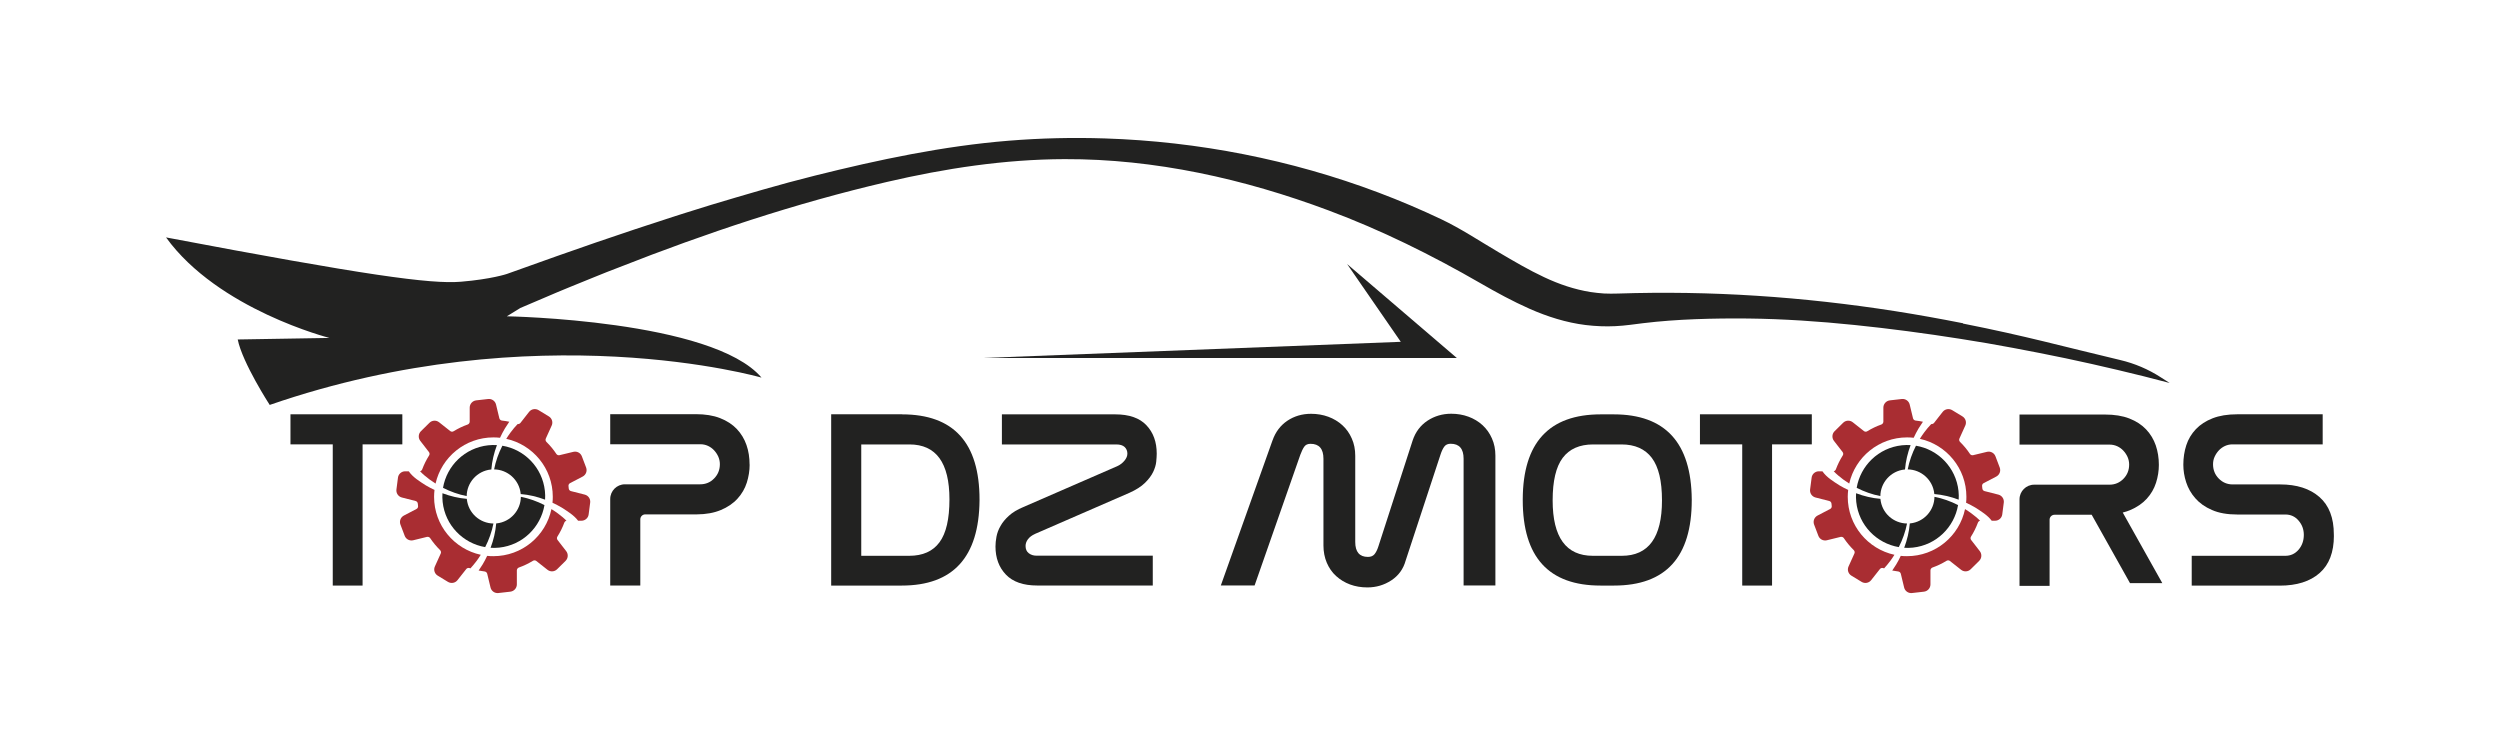 <?xml version="1.0" encoding="UTF-8"?>
<svg id="Layer_1" data-name="Layer 1" xmlns="http://www.w3.org/2000/svg" viewBox="0 0 405.63 118.6">
  <defs>
    <style>
      .cls-1 {
        fill: #a92d32;
      }

      .cls-2 {
        fill: #222221;
      }
    </style>
  </defs>
  <g>
    <path class="cls-1" d="M307.38,90.01c-.2.33-.42.64-.64.95-.33.43-.67.86-1.04,1.26-.05-.01-.1-.03-.15-.05-.19-.06-.41,0-.53.16l-1.43,1.81c-.37.47-1.03.58-1.54.27l-1.66-1.01c-.51-.31-.71-.95-.46-1.49l.95-2.1c.09-.19.04-.4-.1-.55-.6-.59-1.14-1.24-1.61-1.94-.11-.17-.32-.25-.52-.21l-2.24.55c-.58.14-1.17-.17-1.38-.73l-.69-1.82c-.21-.56.03-1.18.56-1.46l2.05-1.07c.18-.09.28-.29.25-.49-.01-.13-.03-.25-.04-.38-.02-.2-.16-.37-.36-.42l-2.23-.57c-.58-.15-.95-.7-.88-1.29l.25-1.93c.07-.59.58-1.03,1.17-1.03h.58c.69.99,1.77,1.64,2.77,2.28.46.27.92.52,1.41.74-.04.37-.07.74-.07,1.12,0,4.62,3.25,8.47,7.59,9.41Z"/>
    <path class="cls-1" d="M321.14,90.99l-1.39,1.37c-.42.42-1.09.46-1.56.09l-1.81-1.43c-.16-.13-.38-.13-.55-.03-.72.44-1.48.81-2.28,1.09-.19.07-.32.25-.33.45v2.31c-.01.59-.46,1.09-1.06,1.16l-1.93.22c-.59.07-1.14-.31-1.28-.89l-.54-2.24c-.05-.2-.22-.34-.42-.37-.33-.04-.65-.09-.97-.15.22-.33.43-.66.64-.98.27-.45.52-.92.74-1.4.33.04.67.05,1.01.05,4.64,0,8.51-3.28,9.42-7.64.36.22.71.46,1.04.7.49.37.97.75,1.4,1.19-.16.04-.29.15-.35.31-.3.8-.67,1.55-1.12,2.26-.11.17-.1.39.02.55l1.41,1.82c.36.47.32,1.14-.1,1.56Z"/>
    <path class="cls-1" d="M325.12,81.53l-.25,1.93c-.07.59-.58,1.03-1.17,1.03h-.54c-.69-.91-1.71-1.52-2.65-2.13-.49-.29-.99-.55-1.51-.79.04-.32.05-.64.05-.97,0-4.6-3.23-8.45-7.55-9.4.22-.36.47-.72.72-1.06.35-.46.72-.93,1.13-1.34h0c.17.02.33-.04.44-.17l.48-.61.24-.31.7-.89c.37-.47,1.03-.58,1.54-.27l1.66,1.01c.51.31.71.95.46,1.49l-.95,2.1c-.09.19-.04.4.1.55.6.59,1.14,1.24,1.61,1.95.11.17.32.25.52.2l2.24-.54c.58-.14,1.17.17,1.38.73l.69,1.82c.21.56-.03,1.18-.56,1.46l-2.05,1.07c-.18.09-.28.29-.25.49.01.13.03.25.04.38.02.2.16.37.36.42l2.24.57c.58.15.95.7.88,1.29Z"/>
    <path class="cls-1" d="M312,68.43c-.25.36-.48.73-.71,1.09-.29.49-.55.99-.79,1.51-.35-.04-.71-.06-1.07-.06-4.58,0-8.42,3.2-9.39,7.49-.33-.21-.65-.43-.97-.66-.54-.41-1.09-.85-1.55-1.34.16-.03.29-.15.35-.3.3-.8.67-1.55,1.12-2.26.11-.17.1-.39-.02-.55l-1.41-1.82c-.36-.47-.32-1.14.1-1.56l1.39-1.37c.42-.42,1.09-.46,1.56-.09l1.81,1.43c.16.13.38.14.55.03.72-.44,1.48-.81,2.28-1.09.19-.07.32-.25.33-.45v-2.31c.01-.59.46-1.09,1.06-1.16l1.93-.22c.59-.07,1.14.32,1.28.89l.54,2.24c.05.2.22.34.42.37.41.04.81.11,1.2.19Z"/>
    <path class="cls-2" d="M309.42,84.94c-.26,1.33-.72,2.62-1.34,3.83h0c-3.59-.61-6.49-3.53-6.9-7.33-.05-.48-.06-.95-.03-1.41,1.28.48,2.61.8,3.96.91,0,.02,0,.05,0,.08.24,2.24,2.11,3.89,4.31,3.92Z"/>
    <path class="cls-2" d="M310,72.22c-.48,1.28-.8,2.61-.91,3.96h0s-.05,0-.08,0c-2.23.24-3.89,2.11-3.92,4.31-1.33-.26-2.63-.72-3.84-1.34.61-3.59,3.53-6.49,7.34-6.9.48-.05.95-.06,1.41-.03Z"/>
    <path class="cls-2" d="M317.7,81.95c-.61,3.59-3.53,6.49-7.33,6.9-.48.05-.95.06-1.41.03.48-1.28.8-2.61.91-3.96.03,0,.05,0,.08,0,2.24-.24,3.9-2.12,3.92-4.31,1.33.26,2.62.72,3.83,1.34Z"/>
    <path class="cls-2" d="M317.8,81.07c-1.28-.48-2.61-.8-3.96-.91,0-.03,0-.05,0-.08-.24-2.23-2.12-3.89-4.31-3.92.26-1.33.72-2.63,1.34-3.84,3.59.6,6.49,3.53,6.9,7.33.05.48.06.95.03,1.41Z"/>
  </g>
  <g>
    <path class="cls-1" d="M78.01,90.01c-.2.33-.42.64-.64.95-.33.43-.67.86-1.04,1.26-.05-.01-.1-.03-.15-.05-.19-.06-.41,0-.53.16l-1.43,1.81c-.37.47-1.03.58-1.54.27l-1.66-1.01c-.51-.31-.71-.95-.46-1.49l.95-2.1c.09-.19.04-.4-.1-.55-.6-.59-1.14-1.24-1.61-1.94-.11-.17-.32-.25-.52-.21l-2.24.55c-.58.14-1.17-.17-1.38-.73l-.69-1.82c-.21-.56.03-1.18.56-1.46l2.05-1.07c.18-.09.28-.29.25-.49-.01-.13-.03-.25-.04-.38-.02-.2-.16-.37-.36-.42l-2.23-.57c-.58-.15-.95-.7-.88-1.29l.25-1.93c.07-.59.58-1.03,1.17-1.03h.58c.69.99,1.77,1.64,2.77,2.28.46.27.92.52,1.41.74-.04.37-.07.74-.07,1.12,0,4.62,3.25,8.47,7.59,9.41Z"/>
    <path class="cls-1" d="M91.78,90.99l-1.39,1.37c-.42.42-1.09.46-1.56.09l-1.81-1.43c-.16-.13-.38-.13-.55-.03-.72.44-1.48.81-2.28,1.09-.19.07-.32.25-.33.45v2.31c-.01.59-.46,1.09-1.06,1.16l-1.93.22c-.59.07-1.14-.31-1.28-.89l-.54-2.24c-.05-.2-.22-.34-.42-.37-.33-.04-.65-.09-.97-.15.22-.33.43-.66.64-.98.27-.45.52-.92.74-1.4.33.04.67.05,1.01.05,4.64,0,8.51-3.28,9.42-7.64.36.22.71.46,1.04.7.49.37.97.75,1.4,1.19-.16.04-.29.15-.35.31-.3.8-.67,1.55-1.12,2.26-.11.17-.1.39.02.55l1.41,1.82c.36.47.32,1.14-.1,1.56Z"/>
    <path class="cls-1" d="M95.76,81.53l-.25,1.93c-.07.59-.58,1.03-1.17,1.03h-.54c-.69-.91-1.71-1.52-2.65-2.13-.49-.29-.99-.55-1.51-.79.04-.32.05-.64.05-.97,0-4.6-3.23-8.45-7.55-9.4.22-.36.47-.72.72-1.06.35-.46.72-.93,1.13-1.34h0c.17.02.33-.04.44-.17l.48-.61.24-.31.7-.89c.37-.47,1.03-.58,1.54-.27l1.66,1.01c.51.31.71.95.46,1.49l-.95,2.1c-.09.19-.04.4.1.55.6.59,1.14,1.24,1.61,1.95.11.17.32.25.52.2l2.24-.54c.58-.14,1.17.17,1.38.73l.69,1.82c.21.56-.03,1.18-.56,1.46l-2.05,1.07c-.18.09-.28.29-.25.49.01.13.03.25.04.38.02.2.16.37.36.42l2.24.57c.58.15.95.7.88,1.29Z"/>
    <path class="cls-1" d="M82.63,68.43c-.25.36-.48.73-.71,1.09-.29.49-.55.99-.79,1.51-.35-.04-.71-.06-1.07-.06-4.58,0-8.42,3.2-9.39,7.49-.33-.21-.65-.43-.97-.66-.54-.41-1.09-.85-1.55-1.34.16-.03.29-.15.35-.3.3-.8.67-1.55,1.12-2.26.11-.17.1-.39-.02-.55l-1.41-1.82c-.36-.47-.32-1.14.1-1.56l1.39-1.37c.42-.42,1.09-.46,1.56-.09l1.81,1.43c.16.13.38.14.55.03.72-.44,1.48-.81,2.28-1.09.19-.07.32-.25.33-.45v-2.31c.01-.59.46-1.09,1.06-1.16l1.93-.22c.59-.07,1.14.32,1.28.89l.54,2.24c.05.2.22.34.42.37.41.04.81.11,1.2.19Z"/>
    <path class="cls-2" d="M80.06,84.94c-.26,1.33-.72,2.62-1.34,3.83h0c-3.59-.61-6.49-3.53-6.9-7.33-.05-.48-.06-.95-.03-1.41,1.28.48,2.61.8,3.96.91,0,.02,0,.05,0,.08.24,2.24,2.11,3.89,4.31,3.92Z"/>
    <path class="cls-2" d="M80.63,72.22c-.48,1.28-.8,2.61-.91,3.96h0s-.05,0-.08,0c-2.23.24-3.89,2.11-3.92,4.31-1.33-.26-2.63-.72-3.84-1.34.61-3.59,3.53-6.49,7.34-6.9.48-.05.95-.06,1.41-.03Z"/>
    <path class="cls-2" d="M88.34,81.95c-.61,3.59-3.53,6.49-7.33,6.9-.48.05-.95.06-1.41.03.48-1.28.8-2.61.91-3.96.03,0,.05,0,.08,0,2.24-.24,3.9-2.12,3.92-4.31,1.33.26,2.62.72,3.83,1.34Z"/>
    <path class="cls-2" d="M88.44,81.07c-1.28-.48-2.61-.8-3.96-.91,0-.03,0-.05,0-.08-.24-2.23-2.12-3.89-4.31-3.92.26-1.33.72-2.63,1.34-3.84,3.59.6,6.49,3.53,6.9,7.33.05.48.06.95.03,1.41Z"/>
  </g>
  <g>
    <path class="cls-2" d="M58.83,95.01h-4.84v-22.91h-6.86v-4.88h18.15v4.88h-6.45v22.91Z"/>
    <path class="cls-2" d="M146.35,67.23c8.39,0,12.58,4.61,12.58,13.83v.12c-.08,9.22-4.29,13.83-12.62,13.83h-11.45v-27.79h11.49ZM139.74,90.18h7.78c2.2,0,3.84-.73,4.92-2.2,1.08-1.47,1.61-3.78,1.61-6.96,0-5.94-2.16-8.91-6.49-8.91h-7.82v18.07Z"/>
    <path class="cls-2" d="M181.31,75.62c.46-.21.84-.51,1.15-.89.31-.38.46-.75.46-1.13,0-.43-.15-.79-.44-1.07-.3-.28-.75-.42-1.37-.42h-18.55v-4.88h18.39c2.26,0,3.95.59,5.06,1.77,1.12,1.18,1.67,2.72,1.67,4.6,0,.35-.03.79-.08,1.31-.05.52-.22,1.08-.5,1.67-.28.59-.73,1.18-1.33,1.77-.6.59-1.45,1.13-2.52,1.61l-15.28,6.65c-.54.24-.93.54-1.19.89-.26.35-.38.71-.38,1.09,0,.51.17.9.52,1.17.35.27.77.4,1.25.4h18.87v4.84h-18.75c-2.26,0-3.95-.59-5.08-1.77-1.13-1.18-1.69-2.7-1.69-4.56,0-.48.05-1.01.16-1.59.11-.58.32-1.16.65-1.73.32-.58.78-1.14,1.37-1.67.59-.54,1.37-1.01,2.34-1.41l15.28-6.65Z"/>
    <path class="cls-2" d="M206.47,71.46c.48-1.37,1.28-2.43,2.4-3.19,1.12-.75,2.4-1.13,3.85-1.13.99,0,1.93.16,2.8.48.87.32,1.63.78,2.28,1.37.65.59,1.16,1.31,1.53,2.16.38.85.56,1.78.56,2.8v13.99c0,1.61.69,2.42,2.06,2.42.46,0,.81-.14,1.05-.42.24-.28.46-.71.64-1.27l5.57-17.22c.46-1.37,1.26-2.43,2.4-3.19,1.14-.75,2.43-1.13,3.85-1.13.99,0,1.93.16,2.8.48.87.32,1.63.78,2.28,1.37.64.59,1.16,1.31,1.53,2.16.38.85.56,1.78.56,2.8v21.05h-5.16v-20.57c0-1.61-.7-2.42-2.1-2.42-.46,0-.8.15-1.03.46-.23.31-.44.75-.62,1.31l-5.65,17.18c-.38,1.37-1.15,2.44-2.32,3.21s-2.47,1.15-3.89,1.15c-1.02,0-1.96-.16-2.82-.48-.86-.32-1.61-.78-2.26-1.37-.65-.59-1.15-1.31-1.51-2.16s-.54-1.78-.54-2.8v-14.07c0-1.61-.7-2.42-2.1-2.42-.46,0-.79.15-1.01.46-.22.31-.43.75-.64,1.31l-7.42,21.21h-5.48l8.39-23.55Z"/>
    <path class="cls-2" d="M261.83,67.23c8.36,0,12.58,4.6,12.66,13.79v.12c0,9.25-4.21,13.87-12.62,13.87h-2.18c-8.42,0-12.62-4.62-12.62-13.87v-.12c.03-9.19,4.25-13.79,12.66-13.79h2.1ZM258.49,72.11c-2.2,0-3.85.73-4.94,2.18s-1.63,3.75-1.63,6.9c0,6,2.18,8.99,6.53,8.99h4.68c4.36,0,6.53-3,6.53-8.99,0-3.15-.55-5.44-1.65-6.9-1.1-1.45-2.74-2.18-4.92-2.18h-4.6Z"/>
    <path class="cls-2" d="M287.52,95.01h-4.84v-22.91h-6.86v-4.88h18.15v4.88h-6.45v22.91Z"/>
    <path class="cls-2" d="M378.68,86.91c0,2.69-.77,4.71-2.32,6.07-1.55,1.36-3.7,2.04-6.47,2.04h-14.28v-4.84h15.2c.86,0,1.57-.33,2.14-.99.56-.66.85-1.46.85-2.4,0-.89-.28-1.66-.85-2.32-.56-.66-1.28-.99-2.14-.99h-7.82c-1.61,0-2.98-.24-4.09-.73-1.12-.48-2.02-1.12-2.7-1.9-.69-.78-1.18-1.65-1.49-2.6-.31-.95-.46-1.9-.46-2.84,0-1.13.16-2.18.48-3.17.32-.98.84-1.85,1.55-2.6.71-.75,1.62-1.34,2.72-1.77,1.1-.43,2.43-.65,3.99-.65h13.87v4.88h-14.64c-.43,0-.83.09-1.21.26-.38.18-.71.41-.99.71-.28.3-.51.64-.69,1.03-.18.39-.26.8-.26,1.23,0,.91.31,1.69.93,2.32.62.63,1.37.95,2.26.95h7.7c2.69,0,4.81.68,6.37,2.04,1.56,1.36,2.34,3.38,2.34,6.07v.2Z"/>
  </g>
  <path class="cls-2" d="M121.63,75.41c0,.97-.16,1.94-.46,2.9-.31.97-.81,1.83-1.51,2.6-.7.77-1.61,1.39-2.72,1.85-1.08.45-2.37.69-3.88.7-.06,0-.11,0-.17,0h-8.2c-.44,0-.8.36-.8.8v10.74h-4.88v-14.04c0-1.31,1.07-2.38,2.38-2.38h12.22c.89,0,1.64-.31,2.26-.95.62-.63.93-1.4.93-2.32,0-.43-.09-.84-.26-1.23-.18-.39-.41-.73-.69-1.03-.28-.3-.61-.53-.99-.71-.38-.17-.78-.26-1.21-.26h-14.64v-4.88h13.87c1.53,0,2.85.21,3.95.64,1.1.43,2.01,1.02,2.72,1.77.71.75,1.23,1.62,1.57,2.6.34.98.5,2.03.5,3.16Z"/>
  <path class="cls-2" d="M113.05,83.48h0s-.17,0-.17,0c.06,0,.11,0,.17,0Z"/>
  <path class="cls-2" d="M350.82,94.58l-6.4-11.42c.41-.1.81-.23,1.17-.38,1.12-.47,2.02-1.09,2.72-1.85.7-.77,1.2-1.63,1.51-2.6.31-.97.46-1.94.46-2.9,0-1.13-.17-2.18-.5-3.16-.34-.98-.86-1.85-1.57-2.6-.71-.75-1.62-1.34-2.72-1.77-1.1-.43-2.42-.64-3.95-.64h-13.87v4.88h14.64c.43,0,.83.09,1.21.26.38.18.71.41.99.71.28.3.51.64.69,1.03.17.39.26.8.26,1.23,0,.92-.31,1.69-.93,2.32-.62.63-1.37.95-2.26.95h-12.22c-1.31,0-2.38,1.07-2.38,2.38v14.04h4.88v-10.74c0-.44.36-.8.8-.8h6.03l6.22,11.1h5.23Z"/>
  <g>
    <path class="cls-2" d="M318.51,52.45c-3.66-.72-7.35-1.39-11.05-1.97-14.95-2.34-29.9-3.35-44.99-2.85-.61.02-1.61.03-2.22-.01-.74-.05-1.47-.13-2.2-.24-2.56-.41-5.06-1.25-7.52-2.41-2.46-1.15-4.89-2.58-7.37-4.04-3.1-1.82-6.06-3.81-9.32-5.36s-6.74-3.03-10.19-4.33c-14.17-5.34-29.25-8.29-44.38-8.78-5.2-.17-10.4-.05-15.59.37-10.63.86-21.11,3.08-31.44,5.66-5.67,1.41-11.27,3.08-16.86,4.75-2.78.87-5.58,1.72-8.34,2.65-1.38.46-2.78.89-4.16,1.36l-4.14,1.4-2.07.7-2.06.72-4.13,1.44-8.24,2.94s-2.51.85-7.45,1.26c-4.94.42-15.64-1.09-47.85-7.19,8.45,11.71,26.52,16.31,26.52,16.31l-14.89.25c.75,3.76,5.19,10.62,5.19,10.62,43.33-14.97,79.8-4.43,79.8-4.43-7.95-9.37-41.32-9.95-41.32-9.95l2.19-1.35,3.99-1.7c1.33-.57,2.66-1.14,4-1.68l4.01-1.63,2.01-.81,2.02-.78c14.12-5.56,28.65-10.41,43.45-13.85,9.45-2.2,19.1-3.67,28.82-3.7,14.64-.05,29.13,3.2,42.8,8.31,8.63,3.22,16.73,7.24,24.71,11.84,2.53,1.46,5.16,2.9,7.98,4.15,2.82,1.24,5.89,2.23,9.08,2.62,1.59.19,3.2.26,4.79.18.79-.04,1.58-.11,2.36-.21l2.13-.27c2.79-.34,5.63-.54,8.48-.65,2.85-.11,5.72-.14,8.59-.11,5.75.07,11.51.46,17.25,1.05,5.74.59,11.47,1.35,17.18,2.25,2.86.44,5.71.94,8.55,1.47,2.84.52,5.68,1.1,8.51,1.68,2.83.6,5.66,1.23,8.47,1.9,2.82.66,5.62,1.37,8.42,2.11l-1.47-.94c-2-1.29-4.21-2.23-6.53-2.78-9.28-2.2-15.32-3.9-25.53-5.92Z"/>
    <polygon class="cls-2" points="227.28 55.46 159.32 58.09 236.38 58.09 218.57 42.84 227.28 55.46"/>
  </g>
</svg>